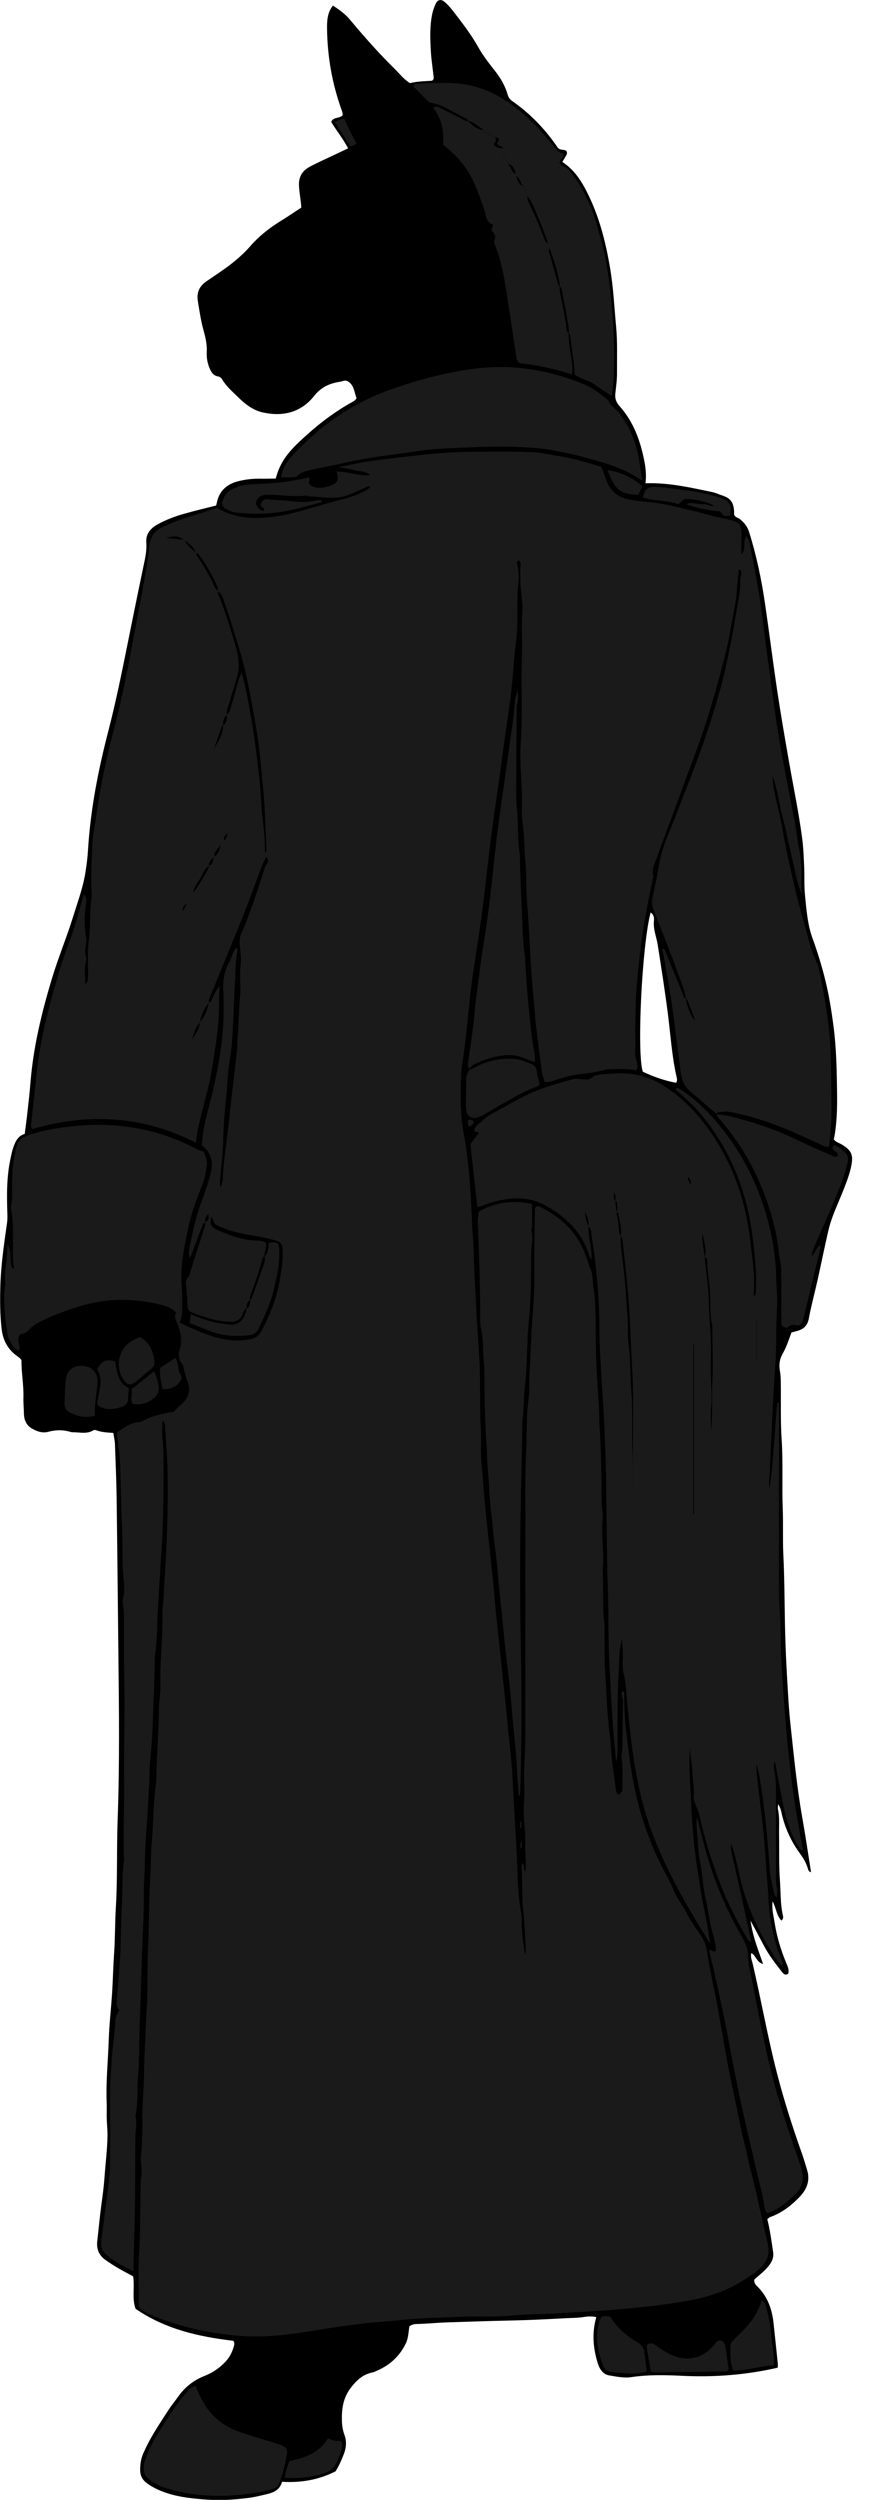 <?xml version="1.0" encoding="utf-8"?>
<!-- Generator: Adobe Illustrator 24.1.1, SVG Export Plug-In . SVG Version: 6.00 Build 0)  -->
<svg version="1.1" id="Layer_1" xmlns="http://www.w3.org/2000/svg" xmlns:xlink="http://www.w3.org/1999/xlink" x="0px" y="0px"
	 width="236.6" height="666.8" viewBox="0 0 236.6 666.8" style="enable-background:new 0 0 236.6 666.8;" xml:space="preserve">
<style type="text/css">
	.st0{fill:#1A1A1A;}
</style>
<g>
	<path d="M57.64,134.84c0.07-0.25,0.14-0.47,0.19-0.7c0.63-3.32,2.79-5.08,5.93-5.84c1.95-0.47,3.93-0.66,5.94-0.62
		c1.26,0.03,2.53-0.02,3.86-0.04c0.38-1.47,0.86-2.72,1.5-3.91c1.69-3.16,4.32-5.52,6.91-7.85c3.69-3.31,7.67-6.27,12.03-8.67
		c0.42-0.23,0.85-0.45,1.1-1.06c-0.64-1.55-0.6-3.55-2.5-4.54c-0.65-0.26-1.26,0.12-1.87,0.21c-2.74,0.41-5.06,1.42-6.91,3.76
		c-3.52,4.46-8.35,5.63-13.77,4.42c-2.65-0.59-4.73-2.28-6.62-4.14c-1.48-1.45-3.08-2.81-4.15-4.63c-0.26-0.44-0.6-0.74-1.11-0.82
		c-1.28-0.2-1.83-1.15-2.28-2.22c-0.56-1.35-0.81-2.75-0.74-4.21c0.1-1.93-0.27-3.76-0.8-5.64c-0.74-2.6-1.13-5.3-1.57-7.98
		c-0.37-2.23,0.31-3.97,2.31-5.34c2.63-1.81,5.33-3.52,7.78-5.59c1.35-1.14,2.64-2.34,3.79-3.66c2.39-2.74,5.17-4.96,8.26-6.85
		c1.83-1.13,3.61-2.35,5.45-3.55c-0.11-2.07-0.56-4-0.62-5.99c-0.08-2.44,1.06-3.97,3.03-4.99c2.33-1.22,4.75-2.29,7.13-3.42
		c0.93-0.44,1.86-0.89,2.95-1.41c-1.36-2.58-3.13-4.72-4.51-7.04c0.57-1.45,2.25-0.81,3.03-1.79c0.08-0.66-0.21-1.23-0.41-1.82
		c-2.41-6.83-3.63-13.88-3.73-21.11c-0.03-2.12,0.02-4.32,1.55-6.31c1.69,1.07,3.28,2.23,4.54,3.74c3.84,4.6,7.81,9.08,12.09,13.29
		c1.25,1.23,2.29,2.65,3.95,3.65c1.9-0.47,3.97-0.52,5.84-0.63c0.59-0.39,0.48-0.81,0.44-1.19c-0.24-2.22-0.6-4.42-0.72-6.65
		c-0.19-3.34-0.33-6.7,0.37-10.01c0.2-0.93,0.53-1.85,0.93-2.71c0.5-1.07,1.41-1.28,2.33-0.5c0.79,0.67,1.5,1.44,2.13,2.26
		c2.44,3.16,4.9,6.3,6.86,9.81c1.29,2.31,2.92,4.38,4.55,6.45c1.5,1.9,2.67,3.99,3.34,6.31c0.22,0.77,0.63,1.25,1.23,1.67
		c4.76,3.34,8.75,7.46,12,12.26c0.72,1.06,1.8,0.44,2.44,1.08c0.34,0.66-0.1,1.11-0.35,1.58c-0.22,0.42-0.49,0.82-0.77,1.29
		c3.68,2.39,5.7,6.07,7.45,9.86c2.72,5.9,4.24,12.2,5.32,18.59c0.86,5.12,1.1,10.3,1.58,15.45c0.39,4.16,0.21,8.3,0.24,12.45
		c0.02,1.82-0.26,3.65-0.45,5.48c-0.13,1.28,0.25,2.32,1.1,3.27c3.81,4.25,5.63,9.4,6.68,14.89c0.36,1.89,0.51,3.78,0.27,5.73
		c6.11-0.23,11.98,1.13,17.87,2.36c0.85,0.18,1.66,0.58,2.49,0.85c2.29,0.75,3.06,1.7,3.27,4.13c0.03,0.39,0,0.79,0,1
		c0.31,0.81,0.98,0.8,1.41,1.12c1.24,0.93,2.13,2.03,2.62,3.58c1.93,6.19,3.26,12.5,4.2,18.9c1.16,7.88,2.14,15.79,3.32,23.67
		c0.95,6.31,2.04,12.59,3.14,18.87c1.18,6.75,2.59,13.47,3.48,20.27c0.33,2.52,0.42,5.08,0.53,7.63c0.11,2.47-0.04,4.97,0.21,7.43
		c0.4,3.87,0.65,7.79,2,11.51c1.36,3.75,2.54,7.57,3.48,11.45c0.96,3.95,1.6,7.97,2.13,12.01c0.77,5.87,0.87,11.77,0.95,17.67
		c0.06,4.22-0.03,8.45-0.86,12.57c0.63,0.79,1.54,0.97,2.28,1.44c2.37,1.49,2.92,2.64,2.42,5.36c-0.36,1.97-1.05,3.84-1.76,5.71
		c-1.49,3.95-3.47,7.74-4.42,11.88c-0.99,4.27-1.85,8.58-2.8,12.86c-0.78,3.5-1.73,6.98-2.39,10.5c-0.35,1.85-1.32,2.82-2.99,3.3
		c-0.53,0.15-1.07,0.28-1.64,0.43c-0.72,1.95-1.34,3.92-2.38,5.73c-0.83,1.45-1,3.06-0.69,4.65c0.21,1.12,0.22,2.22,0.23,3.33
		c0.06,4.96-0.11,9.93,0.22,14.87c0.41,6.15,0.05,12.3,0.29,18.45c0.16,4.08-0.04,8.16,0.16,12.23c0.36,7.34,0.3,14.69,0.52,22.04
		c0.1,3.34,0.25,6.69,0.44,10.04c0.26,4.53,0.49,9.08,0.98,13.59c0.89,8.16,1.67,16.33,3.1,24.42c0.86,4.85,1.57,9.72,2.35,14.61
		c-0.69-0.12-0.75-0.63-0.88-1.06c-0.42-1.39-1.13-2.62-1.99-3.79c-2.5-3.39-4.2-7.14-5.07-11.27c-0.15-0.69-0.4-1.36-0.83-2.04
		c-0.02,0.48-0.15,0.99-0.05,1.44c0.48,2.22,0.25,4.46,0.29,6.69c0.07,4.08-0.07,8.17,0.23,12.23c0.22,3.01,0.1,6.06,0.72,9.05
		c0.1,0.48,0.39,1.08-0.34,1.66c-1.32-1.34-1.34-3.29-2.33-5.12c-0.26,2.12,0.26,3.86,0.52,5.6c0.57,3.72,1.66,7.31,3.09,10.79
		c0.38,0.94,0.89,1.89,0.52,2.94c-0.82,0.48-1.26-0.03-1.65-0.53c-1.68-2.14-3.35-4.28-4.64-6.68c-1.17-2.17-2.32-4.35-3.73-6.99
		c0.59,4.25,2.02,7.75,3.35,11.58c-1.81-0.48-1.84-2.25-3.14-2.92c-0.29,1.07,0.18,2.03,0.39,2.95c2.26,9.71,3.99,19.54,6.48,29.2
		c1.86,7.2,4.12,14.26,6.61,21.26c0.51,1.43,0.91,2.89,1.37,4.34c0.89,2.82,0.05,5.15-1.92,7.23c-2.06,2.18-4.36,3.98-7.14,5.15
		c-0.5,0.21-1.09,0.29-1.52,0.91c0.71,2.76,1.09,5.68,1.53,8.59c0.22,1.41-0.15,2.44-0.95,3.53c-1.16,1.56-2.7,2.7-4.04,3.91
		c-0.15,0.85,0.31,1.38,0.74,1.8c2.78,2.71,3.98,6.09,4.38,9.85c0.38,3.65,0.78,7.29,1.15,10.94c0.03,0.3-0.04,0.62-0.07,0.94
		c-8.42,1.93-16.87,2.58-25.43,2.16c-4.52-0.22-9.06-0.33-13.57,0.35c-1.99,0.3-3.99-0.15-5.94-0.46c-1.59-0.26-2.52-1.63-3-3.15
		c-1.27-4.03-1.65-8.12-0.42-12.4c-1.09-0.24-2.21-0.21-3.24-0.04c-1.75,0.29-3.5,0.25-5.25,0.35c-4.78,0.27-9.56,0.5-14.35,0.6
		c-5.67,0.12-11.33,0.31-17,0.5c-2.7,0.09-5.41,0.38-8.12,0.43c-0.66,0.01-1.25,0.19-1.89,0.6c-0.26,1.49-0.25,3.09-0.96,4.57
		c-1.79,3.74-4.72,6.16-8.52,7.64c-0.15,0.06-0.31,0.1-0.46,0.13c-2.49,0.51-4.15,2.07-5.68,4.05c-2.06,2.66-2.47,5.64-2.39,8.8
		c0.03,1.28,0.23,2.55,0.67,3.76c0.64,1.74,0.5,3.42-0.15,5.14c-0.66,1.73-1.42,3.38-2.22,4.61c-4.65,2.35-9.31,3.07-14.27,2.79
		c-0.57,2.15-2.22,2.87-4.07,3.3c-1.55,0.36-3.11,0.76-4.68,0.97c-3.65,0.47-7.32,0.75-10.99,0.5c-3.73-0.26-7.47-0.59-11.07-1.79
		c-1.83-0.61-3.57-1.4-5.14-2.53c-1.24-0.89-1.92-2.06-1.9-3.66c0.02-1.46,0.19-2.84,0.77-4.2c1.78-4.22,4.36-7.99,6.83-11.81
		c0.78-1.21,1.71-2.31,2.54-3.49c1.8-2.55,4.12-4.39,7.05-5.54c2.17-0.85,4.08-2.17,5.68-3.9c1.11-1.21,1.77-2.64,2.19-4.21
		c0.1-0.39,0.1-0.79-0.2-1.25c-9.16-1.07-18.12-3.07-26.07-8.53c-1.01-2.65-0.21-5.66-0.65-8.66c-1.33-0.72-2.67-1.41-3.97-2.17
		c-1.17-0.69-2.32-1.42-3.42-2.2c-1.71-1.21-2.43-2.89-2.19-5c0.38-3.33,0.68-6.66,1.13-9.98c0.33-2.37,0.64-4.73,0.81-7.12
		c0.25-3.65,0.73-7.3,0.79-10.96c0.03-1.73-0.2-3.49-0.21-5.24c-0.01-1.28,0.04-2.56-0.01-3.84c-0.21-5.52,0.37-11.01,0.55-16.51
		c0.15-4.45,0.69-8.89,0.95-13.35c0.18-3.19,0.25-6.38,0.47-9.56c0.3-4.15,0.23-8.3,0.48-12.44c0.47-7.83,0.19-15.66,0.48-23.48
		c0.55-14.95,0.36-29.9,0.19-44.85c-0.15-13.83-0.28-27.65-0.47-41.48c-0.06-4.54-0.29-9.09-0.43-13.64
		c-0.03-1.01-0.28-2.02-0.44-3.15c-1.57-0.11-3.09-0.16-4.51-0.69c-0.32-0.12-0.57-0.16-0.88,0.03c-1.71,1.02-3.58,0.47-5.39,0.48
		c-0.39,0-0.78-0.13-1.17-0.23c-1.81-0.46-3.63-0.37-5.4,0.11c-1.62,0.44-3.02-0.12-4.33-0.85c-1.51-0.84-2.14-2.29-2.17-4.01
		c-0.03-1.44-0.17-2.88-0.13-4.31c0.09-3.36-0.57-6.68-0.52-9.9c-0.36-0.64-0.87-0.9-1.32-1.24c-2.37-1.77-3.63-4.14-3.97-7.09
		c-0.43-3.74-0.45-7.47-0.35-11.23c0.14-5.76,0.98-11.43,1.79-17.11c0.1-0.71,0.11-1.42,0.09-2.15c-0.17-5.11-0.24-10.22,0.89-15.26
		c0.19-0.86,0.36-1.72,0.64-2.55c0.55-1.61,1.2-3.18,3.1-3.77c0.2-1.57,0.41-3.06,0.58-4.55c0.33-3.01,0.7-6.02,0.94-9.03
		c0.75-9.52,2.98-18.72,5.73-27.84c1.68-5.59,3.94-10.97,5.66-16.54c1.2-3.88,2.63-7.71,3.27-11.75c0.31-1.96,0.57-3.94,0.69-5.93
		c0.65-10.79,2.71-21.34,5.42-31.78c2.42-9.35,4.23-18.83,6.15-28.29c1.17-5.78,2.35-11.57,3.57-17.34c0.33-1.56,0.53-3.1,0.41-4.72
		c-0.17-2.25,1.12-3.75,2.98-4.78c2.32-1.28,4.78-2.22,7.33-2.91C52.05,136.21,54.84,135.54,57.64,134.84z M171.46,285.86
		c2.97,1.4,5.85,2.4,8.88,2.96c0.43-0.6,0.2-1.25,0.07-1.85c-1.18-5.3-1.53-10.71-2.2-16.07c-0.79-6.32-1.79-12.6-2.77-18.89
		c-0.34-2.17-1.28-4.23-1-6.52c0.08-0.66-0.07-1.61-0.9-2.09C171.22,252.35,169.84,280.84,171.46,285.86z"/>
	<path class="st0" d="M54.8,326.07c-0.72,0.21-0.83,0.88-1.05,1.44c-0.83,2.15-1.64,4.32-2.44,6.48c-0.19,0.51-0.31,1.06-0.78,1.51
		c-0.35-1.64,0.11-3.18,0.42-4.68c0.73-3.51,1.56-7,2.83-10.37c0.95-2.54,1.82-5.11,2.47-7.74c0.72-2.89,0.02-5.34-2.39-7.18
		c0.17-5.07,1.83-9.82,2.95-14.69c1.3-5.68,2.36-11.39,2.71-17.21c0.19-3.19,0.19-6.4,0.04-9.59c-0.12-2.63,0.27-5.09,1.57-7.37
		c0.7-1.23,0.85-2.75,1.9-3.83c0.42,0.32,0.3,0.75,0.24,1.07c-0.49,2.67-0.42,5.4-0.6,8.09c-0.19,2.75-0.22,5.53-0.36,8.29
		c-0.23,4.29-0.32,8.58-1.08,12.83c-0.52,2.89-0.5,5.86-0.82,8.79c-0.45,4.2-0.81,8.4-0.88,12.62c-0.06,3.65-0.64,7.24-0.86,10.87
		c-0.02,0.39,0,0.79,0.22,1.23c0.19-0.73,0.52-1.46,0.54-2.19c0.15-4.78,1.02-9.47,1.51-14.21c0.71-6.8,1.55-13.59,2.31-20.38
		c0.11-1.03,0.04-2.08,0.13-3.11c0.33-3.73,0.3-7.49,0.67-11.2c0.27-2.71-0.23-5.37,0.13-8.06c0.24-1.84-0.09-3.76-0.24-5.64
		c-0.09-1.07,0.09-2.07,0.51-3.02c2.37-5.41,4.11-11.05,5.97-16.64c0.2-0.59,0.25-1.22,0.76-1.72c0.48-0.47,0.41-1.12-0.12-1.95
		c-0.51,1.06-1.01,1.93-1.36,2.87c-2.04,5.54-4.06,11.08-6.31,16.53c-2.37,5.74-4.73,11.49-7.06,17.24
		c-0.29,0.73-0.7,1.45-0.61,2.29c-1.3,1.53-2.05,3.31-2.41,5.27c-1.23,1.37-1.63,3.11-2.17,4.79c0.74-1.6,2.19-2.89,2.12-4.84
		c1.12-1.08,2.2-3.45,2.41-5.27c0.71-0.08,0.78-0.7,1.01-1.18c0.47-0.98,0.86-2,1.87-3.21c-0.16,3.4-0.04,6.32-0.27,9.26
		c-0.33,4.23-1.05,8.38-1.69,12.55c-0.67,4.34-1.93,8.55-2.97,12.81c-0.57,2.31-1.16,4.62-1.36,7.19
		c-14.16-7.24-28.74-7.98-43.65-3.66c-0.49-0.46-0.35-0.97-0.3-1.42c0.45-4.2,0.97-8.38,1.37-12.58c0.38-3.97,1.03-7.9,1.84-11.81
		c1.19-5.71,2.82-11.3,4.48-16.89c0.8-2.67,1.77-5.29,2.73-7.91c1.42-3.9,2.45-7.91,3.59-11.93c0.81,0.63,0.75,1.5,0.64,2.32
		c-0.44,3.02-0.54,6.02,0,9.04c0.14,0.76,0.05,1.6-0.1,2.38c-0.17,0.88-0.27,1.73,0.04,2.59c0.17,0.47,0.17,0.91,0.04,1.4
		c-0.52,2.02-0.18,4.07-0.21,6.2c0.88-0.75,0.75-1.65,0.76-2.51c0.04-3.04-0.22-6.09,0.19-9.11c0.51-3.72,0.18-7.49,0.72-11.2
		c0.06-0.39,0.07-0.8,0.05-1.2c-0.26-4.54,0.01-9.07,0.21-13.6c0.11-2.45,0.7-4.88,1.01-7.32c0.67-5.15,1.7-10.23,2.81-15.29
		c0.82-3.74,1.83-7.44,2.75-11.15c1.34-5.41,2.45-10.87,3.5-16.35c0.51-2.66,0.99-5.32,1.49-7.99c1.34-7.13,2.85-14.22,3.65-21.44
		c0.22-1.99,1.1-3.54,3.04-4.54c2.36-1.22,4.81-2.15,7.32-2.94c2.51-0.78,5.04-1.49,7.53-2.44c0.9,0.43,1.8,0.91,2.73,1.29
		c3.39,1.38,6.89,1.58,10.54,1.29c5.55-0.44,10.76-2.2,16.03-3.72c2.68-0.77,5.43-1.29,8.04-2.33c1.33-0.53,2.61-1.12,3.74-2.08
		c-0.58-0.35-0.97-0.04-1.4,0.16c-1.45,0.66-2.91,1.31-4.38,1.91c-3.4,1.38-6.9,0.54-10.36,0.44c-0.39-0.01-0.79-0.28-1.16-0.23
		c-3.43,0.48-6.82-0.33-10.24-0.2c-0.82,0.03-1.61,0.1-2.23,0.69c-0.55,0.52-0.95,1.18-0.69,1.92c0.31,0.88,0.89,1.6,1.99,1.66
		c0.04-0.32,0.11-0.56,0.06-0.6c-0.58-0.38-1.02-0.86-0.72-1.58c0.32-0.76,1.12-1.03,1.8-0.91c1.98,0.34,3.99,0.18,5.95,0.49
		c2.08,0.33,4.11,0.34,6.18-0.02c0.74-0.13,1.55-0.42,2.31,0.01c-0.14,0.37-0.5,0.39-0.79,0.47c-3.53,0.94-7.05,1.99-10.67,2.5
		c-3.8,0.54-7.65,0.49-11.48,0.12c-0.92-0.09-1.84-0.53-2.7-0.94c-1.01-0.49-1.25-1.3-0.87-2.4c0.47-1.34,1.27-2.37,2.6-2.98
		c1.39-0.64,2.8-1.13,4.35-1.2c2.21-0.1,4.42-0.22,6.62-0.38c3.17-0.23,6.3-0.82,9.45-1.5c0.37,0.64-0.43,1.42,0.28,1.98
		c0.64,0.5,1.3,0.8,2.17,0.8c1.06,0,2.07-0.18,3.05-0.51c2.12-0.7,2.5-1.5,1.85-3.8c2.97-0.12,5.78,1.26,8.93,0.93
		c-1.18-1.15-2.64-0.91-3.89-1.27c-1.29-0.38-2.65-0.52-4.53-0.87c3.01-0.59,5.49-1.18,8.01-1.54c4.88-0.7,9.78-1.25,14.68-1.78
		c4.77-0.52,9.53-0.77,14.31-0.79c4.96-0.02,9.91-0.1,14.87,0.13c2.16,0.1,4.25,0.64,6.37,0.95c4.04,0.57,7.91,1.8,11.82,2.94
		c0.5,1.32,0.98,2.59,1.47,3.85c1.03,2.67,2.89,4.22,5.76,4.82c1.87,0.39,3.74,0.6,5.61,0.76c3.76,0.32,7.36,1.34,11.01,2.16
		c3.18,0.72,6.27,1.8,9.51,2.3c0.08,0.01,0.15,0.04,0.23,0.06c3.64,0.86,3.84,1.71,3.78,4.7c-0.03,1.5-0.01,3-0.01,4.75
		c1.47-1.57,0.26-3.47,1.31-4.86c0.56,0.64,0.86,1.41,1,2.18c0.89,5.02,1.99,10,2.71,15.06c0.75,5.27,1.33,10.56,2.08,15.84
		c0.71,5.05,1.33,10.11,2.07,15.16c1.11,7.57,2.59,15.07,4.05,22.57c0.68,3.52,1.44,7.02,1.82,10.59c0.03,0.32,0.07,0.64,0.15,0.94
		c0.94,3.6,0.85,7.27,0.82,10.94c-0.01,0.77,0.15,1.55,0.12,2.34c-1.33-3.33-1.88-6.86-2.71-10.31c-0.84-3.49-1.52-7.02-2.42-10.49
		c-0.9-3.46-1.3-7.04-2.67-10.94c0.04,2.23,0.41,3.89,0.76,5.55c0.61,2.88,1.38,5.73,1.88,8.63c0.99,5.82,2.33,11.56,3.69,17.29
		c0.99,4.18,2.28,8.3,3.34,12.46c0.51,2.02,1.2,3.95,2.1,5.82c0.38,0.79,0.6,1.64,0.77,2.51c1.35,6.72,2.57,13.45,2.88,20.33
		c0.24,5.4,0.24,10.79,0.31,16.19c0.05,3.36-0.32,6.67-0.63,10.06c-0.64,0.31-1.18,0-1.75-0.26c-3.78-1.72-7.53-3.49-11.4-5.01
		c-4.39-1.73-8.88-3.09-13.52-3.94c-1.09-0.2-2.18,0.03-3.26,0.24c-0.09,0.02-0.14,0.26-0.2,0.4l0.07-0.08
		c-2.26-1.89-4.4-3.91-6.71-5.73c-1.58-1.25-2.51-3.02-2.78-5.07c-0.5-3.86-1.01-7.73-1.5-11.59c-0.61-4.82-1.25-9.63-2.13-14.4
		c-0.45-2.4-0.87-4.81-1.31-7.25c0.79,0.02,0.76,0.6,0.92,0.99c1.51,3.69,2.99,7.39,4.53,11.06c0.19,0.46,0.19,1.14,0.87,1.31
		c0.07,1.6,1.06,4.16,2.34,5.88c-0.43-2.09-1.41-3.81-1.99-5.66c-0.03-0.09-0.26-0.12-0.4-0.18c-0.3-2.48-1.35-4.75-2.18-7.06
		c-2.01-5.55-4.2-11.03-6.36-16.52c-0.46-1.16-0.65-2.32-0.37-3.51c0.74-3.09,1.33-6.23,1.89-9.34c0.87-4.88,3.12-9.19,4.82-13.72
		c2.18-5.82,4.57-11.56,6.63-17.43c1.77-5.04,3.34-10.14,4.8-15.27c0.63-2.23,1.16-4.48,1.63-6.75c0.78-3.74,1.6-7.48,2.17-11.25
		c0.55-3.61,1.57-7.16,1.46-10.86c-0.02-0.54,0.23-1.09,0.3-1.64c0.05-0.47,0.05-0.97-0.66-1.28c-0.2,2.12-0.43,4.2-0.59,6.27
		c-0.26,3.42-1.16,6.73-1.69,10.11c-0.44,2.83-1.17,5.62-1.88,8.4c-1.08,4.25-2.29,8.46-3.53,12.67
		c-2.27,7.75-5.31,15.21-8.04,22.79c-2.02,5.62-4.17,11.19-6.2,16.81c-0.55,1.53-1.39,3.05-0.87,4.81c0.08,0.27-0.12,0.62-0.19,0.93
		c-0.86,4.06-1.68,8.12-2.34,12.21c-0.86,5.35-1.45,10.73-1.92,16.13c-0.33,3.83-0.27,7.65-0.39,11.47c-0.07,1.99,0.19,3.98,0,5.98
		c-0.08,0.88,0.11,1.74,0.33,2.6c0.19,0.74,0.49,1.53-0.02,2.43c-1.96-0.32-3.92-0.34-5.89-0.31c-0.97,0.02-1.93,0.04-2.84,0.3
		c-3.6,1-7.41,0.87-10.98,2.06c-0.68,0.23-1.37,0.41-2.05,0.63c-0.83,0.27-1.63,0.64-2.67,0.43c-0.8-1.72-0.87-3.64-1.14-5.5
		c-0.53-3.54-0.92-7.11-1.35-10.67c-0.09-0.71-0.09-1.43-0.15-2.15c-0.32-3.72-0.71-7.44-0.96-11.17
		c-0.41-6.11-0.62-12.23-1.13-18.33c-0.31-3.67-0.12-7.35-0.47-11c-0.32-3.39-0.21-6.81-0.72-10.19c-0.24-1.57-0.23-3.19-0.19-4.78
		c0.13-5.51-0.68-11.02-0.31-16.52c0.53-7.99,0.06-15.98,0.33-23.97c0.13-3.67-0.19-7.34,0.08-11.01c0.23-3.17-0.67-6.32-0.52-9.52
		c0.04-0.87-0.09-1.75,0.02-2.63c0.07-0.54,0.17-1.11-0.26-1.58c-0.81-0.05-0.71,0.61-0.61,0.97c0.59,2.05,0.42,4.15,0.23,6.19
		c-0.43,4.71,0.11,9.45-0.49,14.11c-0.69,5.44-0.89,10.92-1.65,16.36c-0.69,4.96-1.43,9.93-2.09,14.89
		c-0.52,3.86-1.03,7.73-1.62,11.58c-0.66,4.4-1.23,8.81-1.77,13.22c-0.72,5.85-1.32,11.71-2.1,17.55
		c-0.77,5.76-1.8,11.49-2.56,17.25c-0.65,4.89-1.05,9.81-1.61,14.71c-0.31,2.69-0.64,5.38-1.09,8.04c-0.18,1.04-0.17,2.07-0.21,3.1
		c-0.22,5.01-0.2,9.96,0.73,14.96c0.93,4.99,1.43,10.07,1.77,15.17c0.2,3.02,0.32,6.05,0.46,9.07c0.14,2.93,0.46,5.85,0.48,8.79
		c0.03,4.14,0.41,8.28,0.56,12.42c0.19,5.23,0.7,10.44,0.94,15.68c0.26,5.91-0.03,11.82,0.34,17.72c0.17,2.69-0.08,5.41,0.09,8.1
		c0.11,1.74,0.36,3.48,0.47,5.23c0.21,3.42,0.55,6.83,0.9,10.23c0.54,5.31,1.15,10.61,1.7,15.91c0.33,3.25,0.57,6.5,0.91,9.75
		c0.88,8.47,1.8,16.93,2.69,25.4c0.33,3.17,0.55,6.35,0.94,9.51c0.67,5.38,0.85,10.8,1.15,16.2c0.29,5.23,0.66,10.47,0.84,15.72
		c0.15,4.43,0.3,8.89,1.12,13.28c0.2,1.08,0.02,2.23,0.1,3.34c0.2,2.53,0.45,5.06,0.9,7.61c0.06-0.55,0.2-1.11,0.17-1.66
		c-0.18-3.32-0.27-6.66-0.64-9.96c-0.43-3.82-0.24-7.65-0.43-11.47c-0.03-0.52-0.07-1.07,0.23-1.57c0.61,0.63,0.15,1.55,0.7,2.38
		c0.36-2.7-0.07-5.23,0-7.75c0.09-3.49-0.62-6.94-0.34-10.45c0.22-2.78,0-5.58,0.05-8.38c0.06-2.93,0.29-5.85,0.3-8.77
		c0.03-18.56,0-37.12,0.02-55.68c0.01-7.36-0.12-14.72,0.24-22.07c0.21-4.29-0.02-8.61,0.59-12.89c0.36-2.49,0.12-5.06,0.3-7.58
		c0.31-4.53,0.36-9.07,0.73-13.61c0.39-4.74,0.62-9.5,0.56-14.27c-0.07-5.11,0.06-10.23,0.12-15.35c0-0.22,0.13-0.45,0.19-0.64
		c0.52-0.27,0.97-0.13,1.41,0.1c5.05,2.58,9.1,6.13,11.4,11.47c0.73,1.69,1.18,3.47,1.89,5.15c0.64,1.51,0.51,3.12,0.73,4.68
		c0.28,1.97,0.47,3.96,0.53,5.95c0.1,3.76,0.05,7.51,0.15,11.27c0.12,4.54,0.39,9.07,0.72,13.6c0.17,2.37,0.12,4.76,0.28,7.13
		c0.45,6.46,0.42,12.93,0.5,19.4c0.02,1.5,0.44,3.01,0.28,4.52c-0.36,3.42,0.11,6.83,0.15,10.24c0.02,1.36-0.18,2.72-0.11,4.07
		c0.22,4.54-0.15,9.11,0.42,13.64c0.08,0.63,0.02,1.28,0.03,1.92c0.05,3.84-0.08,7.69,0.21,11.51c0.39,5.23,0.43,10.48,1.17,15.68
		c0.31,2.2,0.32,4.45,0.56,6.67c0.31,2.85,0.73,5.69,1.1,8.53c0.07,0.56,0.13,1.13,0.98,1.21c0.72-0.46,0.82-1.24,0.78-2.04
		c-0.1-2.47,0.22-4.94-0.24-7.41c-0.16-0.9,0.22-1.89,0.23-2.84c0.06-4.16,0.01-8.32,0.14-12.48c0.03-0.93-0.67-1.81-0.22-2.76
		c0.84,0.13,0.56,0.74,0.55,1.13c-0.02,3.26,0.17,6.51,0.54,9.75c0.91,7.91,1.98,15.8,4.43,23.43c1.25,3.88,2.72,7.67,4.5,11.34
		c1.22,2.51,2.74,4.9,3.75,7.49c0.85,2.16,2.34,3.88,3.37,5.91c1.04,2.05,2.35,3.99,3.69,5.86c1.01,1.41,1.59,2.95,1.83,4.6
		c0.69,4.74,1.83,9.39,2.7,14.09c0.93,5.02,1.73,10.06,2.66,15.08c0.62,3.37,1.36,6.73,2.05,10.09c0.6,2.89,1.26,5.76,1.8,8.65
		c0.4,2.12,1.05,4.17,1.48,6.28c0.78,3.83,1.92,7.58,2.72,11.4c0.86,4.06,1.8,8.1,2.75,12.13c0.85,3.62-0.71,5.9-3.29,7.75
		c-1.86,1.33-3.8,2.59-5.85,3.68c-3.35,1.77-6.94,2.87-10.61,3.62c-3.73,0.76-7.51,1.27-11.31,1.72c-3.07,0.36-6.14,0.68-9.22,0.93
		c-5.31,0.44-10.62,0.71-15.94,1.02c-4.21,0.25-8.43,0.2-12.64,0.63c-4.28,0.43-8.63,0.09-12.94,0.28
		c-5.16,0.24-10.33,0.28-15.48,0.83c-3.56,0.38-7.15,0.54-10.71,0.98c-3.95,0.48-7.89,1.04-11.82,1.68
		c-6.77,1.11-13.54,2.15-20.46,1.65c-7.85-0.58-15.46-2.15-22.78-5.03c-1.68-0.66-3.43-1.36-4.66-2.73c0-4.78-0.21-9.51,0.05-14.21
		c0.36-6.31,0.26-12.61,0.43-18.92c0.01-0.32-0.05-0.65,0.02-0.96c0.36-1.5,0.22-2.97,0.05-4.5c-0.16-1.48,0.19-3.01,0.24-4.52
		c0.08-2.31,0.19-4.62,0.13-6.93c-0.1-3.52,0.33-7.01,0.39-10.53c0.08-4.63,0.29-9.25,0.49-13.88c0.08-1.9,0.19-3.81,0.31-5.71
		c0.09-1.39,0.12-2.82,0.14-4.24c0.05-3.76,0-7.52,0.18-11.27c0.3-6.14,0.22-12.28,0.56-18.41c0.18-3.25,0.14-6.52,0.43-9.75
		c0.45-5.08,0.37-10.19,1.06-15.25c0.25-1.87,0.17-3.78,0.25-5.67c0.2-4.94,0.57-9.88,0.58-14.83c0-1.19,0.18-2.38,0.31-3.57
		c0.21-2.07,0.05-4.14,0.1-6.22c0.14-5.19,0.64-10.36,0.55-15.55c-0.03-1.59,0.29-3.16,0.34-4.76c0.1-3.32,0.4-6.64,0.57-9.96
		c0.31-5.9,0.53-11.81,0.5-17.71c-0.01-3.12,0.03-6.24-0.19-9.35c-0.2-2.77-0.34-5.54-0.51-8.31c-0.03-0.51-0.28-1.01-0.72-1.44
		c0,1.78-0.18,3.59,0.05,5.35c0.22,1.68,0.23,3.34,0.24,5.01c0.02,3.2,0.06,6.4-0.01,9.6c-0.11,4.95-0.15,9.9-0.52,14.83
		c-0.41,5.39-0.67,10.78-0.99,16.18c-0.23,3.81-0.15,7.65-0.71,11.45c-0.19,1.33-0.08,2.7-0.12,4.06
		c-0.12,3.43-0.25,6.86-0.36,10.28c-0.15,4.54-0.34,9.08-0.81,13.6c-0.25,2.36-0.18,4.75-0.32,7.12c-0.23,3.98-0.43,7.95-0.74,11.93
		c-0.17,2.19-0.25,4.42-0.34,6.62c-0.09,2.3-0.09,4.62-0.24,6.92c-0.06,0.88-0.12,1.76-0.11,2.63c0.1,6.15-0.31,12.29-0.52,18.43
		c-0.18,5.08-0.26,10.16-0.49,15.23c-0.24,5.27-0.09,10.55-0.52,15.79c-0.29,3.49,0.07,7.02-0.68,10.47
		c0.5,1.82-0.01,3.63-0.02,5.45c-0.09,8.08,0,16.16-0.23,24.23c-0.11,3.82-0.24,7.64-0.29,11.7c-2.78-1.2-5.14-2.61-7.28-4.4
		c-1.14-0.96-1.5-2.23-1.31-3.67c0.71-5.52,1.49-11.03,2.12-16.56c0.26-2.28,0.23-4.61,0.25-6.91c0.04-3.68,0.07-7.36,0-11.04
		c-0.1-5.04,0.12-10.06,0.54-15.07c0.26-3.08,0.76-6.15,0.87-9.24c0.03-1.02,0.55-1.8,1.04-2.68c-0.81-0.79-0.72-1.77-0.65-2.71
		c0.28-3.97,0.66-7.93,0.9-11.91c0.16-2.63,0.12-5.27,0.21-7.91c0.1-3.11,0.28-6.21,0.36-9.32c0.07-2.71,0.04-5.41,0.43-8.1
		c0.02-0.16,0.01-0.32,0-0.48c-0.25-6.77,0.12-13.54,0.03-20.32c-0.09-6.8,0.1-13.59,0.12-20.39c0.01-3.92-0.12-7.84-0.14-11.75
		c-0.03-3.83,0-7.67-0.01-11.5c0-1.12,0.01-2.23-0.22-3.34c-0.14-0.69-0.18-1.47-0.01-2.14c0.36-1.43,0.34-2.89,0.19-4.29
		c-0.51-4.7-0.25-9.41-0.46-14.1c-0.25-5.58-0.33-11.17-0.49-16.76c-0.07-2.38-0.46-4.75-0.72-7.12c-0.07-0.63-0.29-1.25-0.06-2.07
		c1.77-1.04,3.43-2.58,5.82-2.66c0.38-0.01,0.79-0.19,1.12-0.38c2.32-1.36,4.94-1.74,7.49-2.34c0.22-0.05,0.56,0.03,0.66-0.09
		c1.12-1.44,2.9-2.27,3.65-4.05c0.43-1.01,0.52-2.04,0.26-3.04c-0.44-1.69-1.16-3.3-1.42-5.06c-0.1-0.65-0.85-1.06-1-1.83
		c-0.15-0.79-0.32-1.45-0.02-2.3c0.84-2.44,0.4-4.85-0.54-7.19c-0.38-0.95-0.98-1.84-0.3-2.91c-1.65-1.69-3.83-2.1-5.9-2.52
		c-6.01-1.22-12.01-1.27-18.01,0.31c-3.87,1.02-7.61,2.35-11.23,4.04c-1.52,0.71-3.04,1.48-4.18,2.75
		c-0.68,0.75-1.48,1.13-2.35,1.18c-1.11,1.48,0.19,2.91-0.26,4.41c-1.48-0.56-2.05-1.87-2.66-3.11c-0.28-0.56-0.41-1.21-0.5-1.84
		c-0.58-4.02-1.1-8.04-0.6-12.12c0.06-0.47,0.08-0.96,0.05-1.44c-0.19-3.19,0.65-6.31,0.55-9.92c1.48,2.25,0.41,4.63,1.38,6.4
		c0.28,0.21,0.47,0.13,0.43-0.06c-0.51-2.69-0.22-5.41-0.26-8.11c-0.04-2.39,0-4.79-0.47-7.15c-0.24-1.21,0.24-2.35,0.23-3.55
		c-0.02-3.56-0.13-7.15,0.56-10.68c0.18-0.94,0.34-1.88,0.59-2.8c0.37-1.39,1.19-2.3,2.6-2.87c3.21-1.29,6.58-1.9,9.97-2.35
		c3.22-0.43,6.47-0.71,9.74-0.68c8.6,0.09,16.76,1.96,24.46,5.81c0.5,0.25,1.03,0.46,1.5,0.75c0.6,0.37,1.51,0.23,1.84,1
		c0.44,1.03,0.85,2.13,0.67,3.25c-0.29,1.8-0.56,3.6-1.26,5.33c-1.4,3.48-2.71,7-3.53,10.67c-0.99,4.43-1.94,8.85-2.01,13.44
		c-0.03,2.06,0.25,4.09,0.23,6.13c-0.02,2.14,0.23,4.31-0.69,6.38c2.61,1.28,5.16,2.41,7.8,3.34c3.59,1.27,7.24,1.81,11.03,1.09
		c1.37-0.26,2.33-0.92,2.97-2.15c2.21-4.18,4-8.5,4.83-13.19c0.4-2.27,0.81-4.53,0.86-6.85c0.02-0.72,0.04-1.44-0.07-2.15
		c-0.22-1.41-0.73-1.69-2.15-2.1c-4.51-1.3-9.3-1.41-13.69-3.25c-2.26-0.95-2.33-0.9-3.07-3.15c-0.52,2.23-0.27,2.88,1.84,3.81
		c3.22,1.42,6.53,2.58,10.1,2.71c0.88,0.03,1.75,0.05,2.62,0.67c0.21,1.2-0.53,2.39-0.44,3.65l0.08-0.12
		c-0.48,0.08-0.57,0.47-0.67,0.85c-0.7,2.74-1.61,5.4-2.61,8.05c-0.32,0.86-0.78,1.74-0.63,2.73l0.07-0.11
		c-0.87,0.62-1.07,1.51-1.03,2.5l0.08-0.09c-0.6,0.19-0.86,0.71-1.02,1.24c-0.57,1.86-1.93,2.4-3.7,2.29c-1.91-0.12-3.8-0.4-5.62-1
		c-1.58-0.52-3.21-0.93-4.97-1.82c-0.84-1.05-0.38-2.65-0.64-4.11c-0.14-0.78-0.03-1.6-0.19-2.37c-0.2-0.99-0.26-1.86,0.53-2.66
		c0.26-0.26,0.34-0.71,0.46-1.09c1.26-3.94,2.51-7.89,3.79-11.83c0.17-0.54,0.38-1.05,0.28-1.63c0.82-0.52,1.14-1.2,0.76-2.22
		C54.89,324.53,54.53,325.21,54.8,326.07z M57.1,228.51c1.28-0.69,1.45-1.98,1.78-3.18c-0.7,1.01-1.75,1.85-1.73,3.23
		c-0.8,0.62-1.5,1.3-1.43,2.43c-1.26,0.82-1.67,2.25-2.38,3.44c-0.68,1.15-1.63,2.22-1.77,3.64c1.58-2.1,2.92-4.33,4.1-6.66
		c0.06-0.13,0.01-0.31,0-0.47C56.88,230.57,56.79,229.42,57.1,228.51z M49.03,144.05c-1.41-1.4-3.09-0.98-4.76-0.58
		c1.6,0.18,3.21,0.35,4.81,0.53c0.87,1.36,1.94,2.53,3.28,3.44c-0.07,0.33,0.03,0.61,0.22,0.88c1.46,2.05,2.67,4.24,3.85,6.46
		c0.5,0.93,0.66,2.12,1.66,2.77c0.07,0.39,0.06,0.81,0.21,1.17c1.84,4.51,3.27,9.15,4.59,13.83c0.8,2.82,1.15,5.59,0.24,8.44
		c-0.63,1.97-1.23,3.95-1.79,5.94c-0.34,1.22-0.95,2.39-0.84,3.71c-0.79,0.83-1.13,1.8-0.91,2.94c-0.14,0.06-0.37,0.08-0.4,0.18
		c-0.72,1.97-1.42,3.94-2.12,5.92c1.23-1.9,2.37-3.83,2.47-6.14c0.92-0.79,1.12-1.8,0.9-2.94c0.9-0.46,0.96-1.43,1.21-2.21
		c0.66-2.05,1.17-4.14,1.76-6.21c0.23-0.82,0.43-1.66,1.07-2.55c1.23,4.11,1.84,8.1,2.53,12.06c1.15,6.67,1.97,13.39,2.55,20.14
		c0.14,1.57,0.1,3.16,0.27,4.72c0.37,3.32,0.88,6.63,0.83,9.98c0,0.31,0.06,0.62,0.1,1.01c0.43-0.5,0.31-0.99,0.29-1.43
		c-0.14-3.5-0.3-7.01-0.46-10.51c-0.17-3.8-0.66-7.58-0.98-11.37c-0.35-4.13-0.93-8.24-1.66-12.31c-1.22-6.8-2.41-13.61-4.54-20.21
		c-1.08-3.34-2.01-6.74-3.23-10.03c-0.52-1.42-0.73-3.1-2.16-4.08c0.14-0.39,0.12-0.78-0.04-1.15c-1.36-3.1-3.06-6-5.08-8.7
		c-0.11-0.15-0.4-0.18-0.6-0.26C51.62,145.96,50.8,145.1,49.03,144.05z M49.9,240.93c-1.19,0.95-1.19,0.95-1.08,2.09
		C49.24,242.21,49.57,241.57,49.9,240.93z M60.66,222.08c-0.2,0.71-1.3,1.07-0.79,2.12C60.35,223.53,60.7,222.88,60.66,222.08z"/>
	<path class="st0" d="M156.93,327.03c0.01,2.4,0.58,4.74,0.82,7.12c0.06,0.63,0.11,1.22-0.02,1.87c-0.21-0.46-0.46-0.87-0.61-1.32
		c-1.97-6.17-6.29-10.24-11.8-13.24c-3.61-1.97-7.46-2.17-11.41-1.39c-1.72,0.34-3.43,0.76-5.05,1.46
		c-0.43,0.18-0.91,0.26-1.53,0.43c-0.62-5.62-1.22-11.13-1.84-16.7c0.67-1.03,1.4-2.07,2.29-2.98c-0.25-0.52-0.93-0.15-1.28-0.7
		c0.02-0.69,0.52-1.21,1.04-1.66c1.22-1.02,2.38-2.22,3.77-2.93c4.18-2.15,8.16-4.73,12.6-6.38c3-1.12,6.08-1.96,9.15-2.83
		c0.08-0.02,0.16-0.03,0.24-0.04c1.71-0.2,3.64,1.03,5.12-0.77c1.77-0.55,3.64-0.48,5.45-0.62c4.81-0.36,9.33,0.76,13.43,3.43
		c4.9,3.19,8.86,7.31,12.17,12.08c5.61,8.08,8.95,17.03,10.35,26.77c0.49,3.39,0.81,6.79,1.21,10.19c0.26,2.2,0.05,4.46,0.05,6.98
		c0.76-0.72,0.49-1.31,0.53-1.83c0.06-0.72,0.06-1.44,0.07-2.16c0.01-0.64,0.03-1.28-0.01-1.92c-0.23-4.46-0.68-8.9-1.43-13.3
		c-1.84-10.85-6.06-20.64-13.1-29.15c-1.78-2.16-3.82-4.08-5.92-5.93c-0.39-0.35-0.88-0.62-1-1.23c0.82-0.24,1.27,0.31,1.77,0.64
		c3.36,2.22,6.25,5,8.87,8.02c5.99,6.92,10.3,14.8,13.05,23.52c1.88,5.96,3,12.05,3.13,18.34c0.06,2.7,0.41,5.43,0.23,8.12
		c-0.35,5.1-0.11,10.22-0.48,15.32c-0.43,5.81-0.65,11.62-0.96,17.43c-0.18,3.43-0.35,6.85-0.46,10.27
		c-0.06,1.9-0.37,3.79-0.16,5.24c1.17-7.31,1.35-15.18,2.09-23c0.17,0.01,0.33,0.03,0.5,0.04c0,0.87,0,1.73,0,2.6
		c-0.01,13.76-0.02,27.52-0.01,41.28c0,3.92-0.07,7.84,0.2,11.75c0.31,4.63,0.2,9.26,0.46,13.88c0.35,6.04,0.8,12.08,1.32,18.11
		c0.88,10.25,2.21,20.44,4.24,30.53c0.08,0.38,0.1,0.77,0.14,1.16c-0.8,0.15-0.82-0.48-1.04-0.82c-2.31-3.54-3.44-7.53-4.26-11.62
		c-0.73-3.64-1.4-7.29-2.16-11.22c-0.43,1.02-0.29,1.78-0.15,2.44c0.49,2.29,0.43,4.6,0.43,6.92c0,6.64-0.01,13.28,0.01,19.92
		c0,1.51-0.1,3.02,0.26,4.53c0.17,0.72,0.03,1.51,0.03,2.54c-0.37-0.42-0.61-0.57-0.65-0.77c-0.5-2.23-1.12-4.41-1.29-6.74
		c-0.59-8.34-1.35-16.67-2.77-24.93c-0.18-1.05-0.48-2.08-0.76-3.3c-0.08,1.06,0.02,1.91,0.1,2.78c0.45,5.24,1.3,10.43,1.77,15.68
		c0.45,5,0.74,10.01,1.16,15.01c0.21,2.54,0.2,5.09,0.62,7.62c0.59,3.55,1.36,7.04,2.69,10.4c0.28,0.71,0.73,1.42,0.59,2.62
		c-0.71-0.86-1.28-1.46-1.74-2.14c-4.37-6.47-7.59-13.47-9.47-21.07c-0.77-3.09-1.22-6.25-2.46-9.48c-0.2,0.94-0.07,1.63,0.1,2.35
		c0.97,4.2,1.91,8.4,2.84,12.61c0.8,3.65,1.57,7.31,2.4,11.13c-0.9-0.16-1.07-0.95-1.38-1.47c-2.93-4.87-5.38-9.99-7.37-15.31
		c-2.05-5.46-3.76-11.02-5.03-16.72c-0.03-0.16-0.1-0.3-0.13-0.46c-0.32-1.78-1.64-3.3-1.44-5.18c0.19-1.77-0.28-3.48-0.29-5.22
		c-0.02-2.71-0.74-5.37-0.67-7.54c-0.42,3.89-0.02,8.32,0.16,12.76c0.18,4.46,0.44,8.91,0.93,13.35c0.48,4.36,1.17,8.68,1.89,13.01
		c0.73,4.35,1.87,8.63,2.28,13.11c-1.08-1.75-2.16-3.49-3.23-5.25c-4.31-7.11-8.21-14.43-11.37-22.14
		c-2.87-6.99-4.54-14.28-5.7-21.71c-0.92-5.91-1.43-11.86-1.99-17.81c-0.15-1.58-0.23-3.14-0.65-4.7c-0.59-2.17-0.17-4.44-0.3-6.67
		c-0.05-0.79-0.06-1.58-0.22-2.75c-0.8,2.92-0.68,5.56-0.84,8.18c-0.46,7.34-0.28,14.7-0.33,22.04c-0.01,0.79-0.07,1.58-0.38,2.39
		c-0.23-2.47-0.49-4.93-0.68-7.4c-0.46-5.96-0.73-11.94-1.07-17.91c-0.4-7.11-0.22-14.22-0.46-21.32
		c-0.35-10.3-0.3-20.61-0.51-30.91c-0.08-4.06-0.22-8.13-0.42-12.2c-0.23-4.7-0.59-9.39-0.84-14.08c-0.2-3.66-0.45-7.32-0.46-11
		c-0.01-8.38-0.72-16.73-2.04-25c-0.16-1,0.06-2.23-1-2.97c0.27-1.23,0-2.35-0.85-3.74C156.21,324.86,156.39,325.98,156.93,327.03z
		 M164.07,320.36c0.21-0.82,0.13-1.61-0.19-2.39c-0.15,0.8-0.35,1.61,0.24,2.34c0.11,1.01,0.22,2.03,0.33,3.04
		c0.09,0.53,0.15,1.07,0.28,1.6c0.41,1.64,0.15,3.39,0.8,4.99c0.06,1.04,0.07,2.08,0.18,3.11c0.42,4.02,1.05,8.03,1.24,12.06
		c0.14,3.1,0.57,6.18,0.52,9.29c-0.02,1.35-0.02,2.73,0.18,4.06c0.62,4.26,0.41,8.57,0.76,12.85c0.41,5.08,0.05,10.2,0.28,15.31
		c0.19,4.13,0.04,8.28,0.04,12.2c0.1-5.13,0.07-10.48,0.11-15.83c0.05-5.97,0.14-11.94-0.21-17.93c-0.29-4.92-0.45-9.86-0.71-14.79
		c-0.18-3.41-0.53-6.81-0.86-10.2c-0.31-3.16-0.7-6.31-1.05-9.46c-0.04-0.33-0.1-0.62-0.51-0.63c0.47-2.22-0.2-4.33-0.66-6.46
		c-0.01-0.07-0.27-0.08-0.41-0.12c0.37-0.87,0.19-1.77,0.1-2.66C164.5,320.46,164.28,320.41,164.07,320.36z M187.94,335.4
		c0.68-2.19-0.19-4.24-0.56-6.34c-0.27,2.14,0.41,4.19,0.59,6.29c0.38,3.87,1.01,7.73,1.09,11.6c0.1,5.1,0.74,10.17,0.57,15.27
		c-0.09,2.55-0.03,5.11,0.08,7.66c0.08,1.92,0.22,3.82-0.07,5.73c-0.11,0.7-0.03,1.44-0.03,2.15c0,0.64-0.01,1.28,0,1.92
		c0.01,0.61,0.05,1.22,0.08,1.84c0.46-4.49,0.15-8.94,0.35-13.41c0.2-4.46,0-8.94-0.03-13.41c0-0.4,0.06-0.82-0.03-1.2
		c-0.8-3.44-0.29-6.97-0.73-10.45c-0.3-2.34-0.56-4.73-0.7-7.11C188.53,335.59,188.32,335.4,187.94,335.4z M185.12,358.72
		c-0.06,0-0.12,0-0.18,0c0,15.09,0,30.18,0,45.28c0.06,0,0.12,0,0.18,0C185.12,388.9,185.12,373.81,185.12,358.72z M201.82,363.03
		c0.02,0.02,0.05,0.04,0.07,0.06c0-3.65,0-7.31,0-10.96c-0.02,0-0.05,0-0.07,0C201.82,355.77,201.82,359.4,201.82,363.03z
		 M189.37,397.07c0,0.01-0.01,0.03-0.01,0.05c0-1.67,0-3.34,0-5.01c0,0,0.01,0,0.01,0C189.37,393.76,189.37,395.41,189.37,397.07z
		 M183.59,313.95c-0.26,0.4-0.06,0.75,0.14,1.07c0.16,0.25,0.05,0.68,0.5,0.84C184.35,315.06,184.08,314.47,183.59,313.95z
		 M188.95,412.29C188.94,412.29,188.94,412.29,188.95,412.29c-0.04,0.39-0.07,0.78-0.1,1.17c0,0,0,0,0,0
		C188.88,413.08,188.91,412.68,188.95,412.29z"/>
	<path class="st0" d="M171.35,128.25c-5.05-3.57-10.48-4.88-15.86-6.37c-2.7-0.75-5.42-1.28-8.16-1.8
		c-1.33-0.25-2.67-0.42-4.02-0.53c-5.58-0.47-11.18-0.54-16.76-0.27c-5.15,0.24-10.32,0.3-15.45,1.09
		c-3.69,0.57-7.42,0.99-11.12,1.57c-3.31,0.52-6.59,1.15-9.86,1.89c-2.49,0.56-5.01,0.98-7.48,1.59c-1.13,0.28-2.36,0.48-3.22,1.45
		c-0.34,0.38-0.86,0.42-1.34,0.44c-1.01,0.03-2.03,0.01-3.1,0.01c0.32-2.54,1.77-4.53,3.47-6.32c7.08-7.46,15.26-13.27,25.01-16.83
		c5.71-2.09,11.52-3.75,17.48-4.92c5.75-1.12,11.54-1.67,17.37-1.13c5.99,0.56,11.77,2.02,17.33,4.34c2.38,0.99,4.45,2.51,6.41,4.16
		c0.06,0.05,0.14,0.1,0.17,0.17c0.58,1.52,2.09,2.22,3,3.44c0.96,1.28,1.86,2.6,2.57,4.04c0.66,1.37,1.24,2.76,1.68,4.22
		c0.47,1.53,0.86,3.07,1.06,4.66C170.75,124.72,171.04,126.27,171.35,128.25z"/>
	<path class="st0" d="M138.39,479c-0.18-2.45-0.42-4.89-0.52-7.34c-0.14-3.5-0.51-6.98-0.88-10.47c-0.38-3.56-0.58-7.14-0.95-10.7
		c-0.62-5.85-1.46-11.68-1.93-17.54c-0.33-4.13-0.93-8.23-1.24-12.37c-0.25-3.33-0.67-6.64-1.11-9.95
		c-0.23-1.74-0.32-3.49-0.51-5.23c-0.31-2.85-0.69-5.69-0.78-8.57c-0.09-3.02-0.56-6.02-0.57-9.04c-0.01-1.83-0.24-3.62-0.32-5.43
		c-0.16-3.58-0.26-7.17-0.35-10.76c-0.08-3.03,0.11-6.09-0.23-9.1c-0.3-2.69,0.01-5.42-0.69-8.08c-0.24-0.91-0.2-1.9-0.2-2.86
		c0-8.54-0.34-17.07-0.66-25.6c-0.03-0.86,0.16-1.72,0.28-2.82c4.42-2.44,9.13-3.11,14.21-2.01c0,2.16,0.01,4.14-0.01,6.12
		c0,0.31-0.27,0.66-0.19,0.92c0.59,1.99-0.04,3.96-0.05,5.93c-0.02,3.99-0.02,7.99-0.18,11.98c-0.12,3.17-0.48,6.34-0.72,9.51
		c-0.05,0.64-0.03,1.28-0.06,1.91c-0.21,4.06-0.22,8.14-0.71,12.17c-0.36,2.93-0.25,5.87-0.62,8.8c-0.18,1.43-0.09,2.98-0.11,4.48
		c-0.03,2.48-0.09,4.95-0.15,7.43c-0.41,16.06-0.54,32.12-0.23,48.17c0.16,8.47,0.25,16.93,0.15,25.39
		c-0.06,4.54-0.15,9.09-0.28,13.64c-0.01,0.47-0.08,0.94-0.13,1.41C138.56,479,138.48,479,138.39,479z"/>
	<path class="st0" d="M124.85,32.29c-0.09-0.45-0.46-0.66-0.8-0.82c-3.03-1.4-5.76-3.47-9.13-4.09c-0.42-0.08-0.71-0.31-0.99-0.6
		c-1.22-1.25-2.45-2.5-3.68-3.75c0.35-0.68,1.01-0.7,1.45-0.72c3.9-0.15,7.8-0.43,11.71,0.1c5.14,0.7,9.6,2.93,13.68,5.95
		c3.99,2.96,7.38,6.59,10.46,10.48c0.8,1.01,1.5,2.06,2.92,2.13c-0.21,1.04-1.1,1.56-1.21,2.49c0.29,1.02,1.42,0.85,2.05,1.48
		c1.2,1.2,2.16,2.54,3.04,3.96c2.08,3.33,3.66,6.88,4.71,10.68c0.59,2.15,1.27,4.28,1.8,6.45c0.98,4.04,1.55,8.13,1.98,12.26
		c0.68,6.59,1.09,13.19,0.96,19.82c-0.05,2.47-0.16,4.93-0.65,7.52c-1.65-1.11-3.21-2.15-4.77-3.21c-1.58-1.08-3.6-1.3-5.13-2.6
		c-0.08-3.35-0.73-6.63-1.12-9.94c-0.05-0.39-0.01-0.81-0.47-1c0,0,0.07,0.08,0.07,0.08c-0.03-0.63,0.02-1.27-0.09-1.89
		c-0.49-2.86-0.96-5.73-1.59-8.57c-0.16-0.7,0-1.62-0.78-2.14l0.06,0.11c-0.27-3.45-1.5-6.64-2.58-9.88
		c-0.04-0.12-0.23-0.2-0.34-0.3c-0.07-0.46-0.13-0.91-0.2-1.37c-0.93-2.46-1.74-4.97-2.83-7.35c-0.81-1.78-1.38-3.73-2.74-5.24
		c-0.17-1.01-0.74-1.87-1.16-2.78c-0.68-0.77-0.71-1.99-1.72-2.54c-0.06-0.28-0.12-0.55-0.18-0.83c-0.39-1.03-0.7-2.12-1.97-2.45
		c-0.14-1.24-1.19-1.93-1.77-2.79c0.15-0.59,0.27-1.04,0.38-1.49c-0.39-0.59-1.35-0.4-1.61-1.17c0.69-1.41,0.69-1.41-0.63-1.73
		c-1.06-0.57-2.21-0.98-3.06-1.89c-1.32-0.93-2.47-2.14-4.15-2.46L124.85,32.29z"/>
	<path class="st0" d="M146.21,64.92c0.07,0.46,0.13,0.91,0.2,1.37c0.02,0.32-0.03,0.65,0.06,0.95c0.79,2.83,1.6,5.64,2.39,8.47
		c0.09,0.31,0.15,0.61,0.48,0.76l-0.06-0.11c0.04,0.63,0,1.28,0.13,1.89c0.6,2.68,1.11,5.37,1.56,8.09
		c0.14,0.85-0.09,1.93,0.76,2.62l-0.07-0.08c0.04,2.55,0.48,5.05,0.86,7.57c0.16,1.09,0.31,2.19,0,3.43
		c-1.43-0.43-2.78-0.9-4.16-1.23c-2.86-0.69-5.73-1.35-8.68-1.64c-1.52-0.15-1.73-0.36-1.97-1.87c-0.63-4.09-1.19-8.19-1.85-12.27
		c-0.8-4.95-1.35-9.94-2.85-14.75c-0.28-0.91-0.61-1.81-0.94-2.7c-0.17-0.45-0.38-0.88-0.17-1.37c0.5-1.15-0.14-1.97-0.86-2.69
		c0.19-0.53,0.35-0.97,0.52-1.43c-2.07-0.61-1.87-2.56-2.38-4.01c-0.98-2.78-1.94-5.58-3.24-8.22c-1.79-3.63-4.47-6.56-7.78-9.1
		c0.37-3.55-0.37-6.91-2.55-9.84c0.84-0.59,1.4-0.18,1.95,0.09c1.71,0.85,3.41,1.72,5.11,2.6c0.7,0.36,1.34,0.89,2.19,0.88
		l-0.09-0.08c1.21,1.12,2.4,2.26,4.15,2.46c0.85,0.91,2.01,1.32,3.06,1.89c1,0.81-0.43,1.46-0.18,2.18
		c0.72,0.65,1.54,0.79,2.43,0.73c-0.11,0.45-0.23,0.9-0.38,1.49c0.58,0.85,1.63,1.55,1.77,2.79c0.4,0.68,0.81,1.35,1.18,2.05
		c0.18,0.34,0.47,0.37,0.78,0.4c0.06,0.28,0.12,0.55,0.18,0.83c0.26,1.06,0.57,2.08,1.72,2.54c0.42,0.91,0.99,1.76,1.16,2.78
		c0.09,0.46,0.09,0.96,0.28,1.37c1.62,3.34,3.08,6.74,4.38,10.22C145.47,64.37,145.66,64.81,146.21,64.92z"/>
	<path class="st0" d="M204.66,590.32c-0.86-0.93-0.8-2.05-0.95-3.03c-0.36-2.29-1.04-4.5-1.56-6.75
		c-1.68-7.37-3.48-14.71-5.02-22.12c-0.89-4.29-1.78-8.57-2.55-12.89c-1.04-5.87-2.36-11.69-3.61-17.53
		c-0.56-2.63-1.23-5.23-1.86-7.84c0.72-0.19,1.04,0.77,1.87,0.11c-0.03-2.24-0.95-4.47-1.42-6.75c-0.48-2.34-0.8-4.71-1.34-7.04
		c-0.56-2.41-0.73-4.88-1.08-7.32c-0.35-2.36-0.86-4.71-0.94-7.1c-0.08-2.36-0.62-4.7-0.28-7.5c0.57,2.32,1.02,4.23,1.52,6.14
		c1.64,6.34,3.74,12.52,6.55,18.44c1.19,2.52,2.5,4.99,3.87,7.42c0.91,1.6,1.65,3.08,1.67,5.08c0.02,2.43,0.73,4.86,1.2,7.27
		c1.12,5.71,2.18,11.43,3.44,17.1c1.12,5.05,2.38,10.08,3.87,15.04c1.67,5.58,3.57,11.08,5.49,16.57c0.16,0.45,0.28,0.92,0.38,1.38
		c0.53,2.35,0.1,4.49-1.66,6.17C210.06,587.3,207.78,589.31,204.66,590.32z"/>
	<path class="st0" d="M125.37,285.14c-0.43-0.4-0.63-0.84-0.54-1.48c0.62-4.48,1.34-8.95,1.75-13.45c0.38-4.21,1.03-8.38,1.55-12.56
		c0.48-3.87,1.2-7.72,1.73-11.59c0.59-4.34,1.14-8.68,1.58-13.03c0.64-6.41,1.41-12.8,2.34-19.18c1.01-6.93,1.98-13.87,2.93-20.8
		c0.28-2.05,0.48-4.11,0.66-6.17c0.07-0.81,0.36-1.53,0.71-2.63c0.14,1.32,0.19,2.27-0.08,3.24c-0.12,0.45-0.15,0.94-0.15,1.42
		c-0.06,5.68-0.13,11.35-0.14,17.03c0,3.52-0.15,7.06,0.22,10.54c0.38,3.57,0.11,7.16,0.63,10.73c0.23,1.6,0.12,3.31,0.19,4.97
		c0.19,4.38,0.35,8.77,0.55,13.15c0.15,3.24,0.16,6.49,0.73,9.7c0.11,0.62,0.04,1.28,0.09,1.91c0.26,3.65,0.45,7.31,0.83,10.95
		c0.44,4.18,0.73,8.39,1.52,12.53c0.17,0.9,0.39,1.85,0.07,2.87c-1.01-0.38-1.99-0.69-2.92-1.11c-1.96-0.88-4.05-0.87-6.05-0.57
		c-2.35,0.36-4.66,1.08-6.81,2.18c-0.62,0.32-1.29,0.64-1.47,1.43L125.37,285.14z"/>
	<path class="st0" d="M190.98,297.23c2.66,0.09,5.19,0.86,7.71,1.58c4.9,1.39,9.69,3.13,14.27,5.41c2.77,1.38,5.64,2.57,8.48,3.8
		c0.61,0.26,1.24,0.77,2.01,0.37c0.24-1-0.7-1.13-1.13-1.62c-0.38-0.44-0.39-0.84,0.21-1.35c1.13,0.4,2.07,1.23,2.98,2.08
		c0.87,0.82,0.78,1.91,0.51,2.92c-0.43,1.62-0.88,3.24-1.47,4.8c-1.84,4.84-3.92,9.59-6.05,14.31c-0.69,1.52-1.3,3.08-1.92,4.62
		c-0.08,0.19-0.01,0.45-0.01,0.9c0.97-0.97,1.19-2.23,2.12-2.97c0.29,0.47,0.12,0.93,0.02,1.36c-1.34,5.57-2.68,11.14-4.03,16.71
		c-0.17,0.7-0.36,1.39-0.53,2.09c-0.22,0.96-1.06,1.46-1.77,1.25c-1.16-0.35-1.91,0.18-2.51,0.74c-0.91-0.23-1.44-0.51-1.44-1.31
		c0-0.56-0.01-1.12-0.01-1.68c-0.01-4.23,0.03-8.46-0.05-12.69c-0.03-1.42-0.41-2.83-0.57-4.25c-0.87-7.85-3.32-15.24-6.78-22.29
		c-2.15-4.38-4.87-8.42-7.96-12.21c-0.7-0.86-1.54-1.62-2.01-2.66L190.98,297.23z"/>
	<path class="st0" d="M52.16,636.32c0.63,1.89,1.5,3.49,2.45,5.06c2.35,3.89,5.87,6.22,10.1,7.58c3.11,1,6.24,1.94,9.36,2.91
		c0.46,0.14,0.91,0.31,1.34,0.51c0.92,0.43,1.31,1.05,1.14,2.06c-0.44,2.66-1.01,5.28-2.04,7.79c-0.39,0.95-1.01,1.48-2.05,1.78
		c-1.93,0.54-3.89,0.84-5.86,1.12c-7.75,1.1-15.4,0.77-22.89-1.65c-1.54-0.5-2.89-1.31-4.13-2.34c-1.02-0.85-1.35-1.92-1.24-3.2
		c0.1-1.13,0.51-2.17,0.9-3.21c1.13-3.01,2.94-5.66,4.63-8.36c1.69-2.7,3.47-5.36,5.52-7.82C50.11,637.7,50.77,636.8,52.16,636.32z"
		/>
	<path class="st0" d="M125.28,285.23c0.6,0.01,1.06-0.35,1.54-0.61c3.17-1.69,6.57-2.36,10.13-2.2c1.69,0.08,3.24,0.75,4.79,1.36
		c0.87,0.34,1.34,0.98,1.44,1.99c0.12,1.17,0.48,2.32,0.75,3.56c-0.21,0.15-0.44,0.4-0.73,0.5c-3.17,1.12-6.05,2.82-8.95,4.48
		c-1.86,1.07-3.72,2.14-5.58,3.21c-0.07,0.04-0.14,0.07-0.21,0.11c-2.59,1.29-4.19,0.34-4.19-2.54c0-2.39,0.12-4.78,0.09-7.17
		c-0.01-1.1,0.38-1.97,1.02-2.79L125.28,285.23z"/>
	<path class="st0" d="M70.52,335.2c1.1-1,1-2.41,1.17-3.67c2.32-0.38,2.72-0.09,2.8,1.95c0.15,3.79-0.7,7.45-1.6,11.08
		c-0.85,3.41-2.39,6.56-3.88,9.73c-0.54,1.14-1.33,1.73-2.55,1.86c-3.61,0.39-7.16,0.22-10.58-1.16c-1.76-0.71-3.53-1.4-5.33-2.11
		c0.13-0.8,0.25-1.47,0.39-2.35c1.62,0.8,3.2,1.28,4.77,1.78c1.6,0.52,3.27,0.71,4.91,0.94c2.96,0.42,4.43-0.86,5.2-4.24l-0.08,0.09
		c1.01-0.56,0.98-1.54,1.03-2.5l-0.07,0.11c0.43-0.16,0.51-0.58,0.64-0.93c1.01-2.79,2-5.59,2.98-8.39
		c0.26-0.74,0.44-1.51,0.29-2.31L70.52,335.2z"/>
	<path class="st0" d="M206.41,630.9c-3.74,0.24-7.19,1.4-10.85,1.4c-0.78-2.16-0.77-4.29-0.73-6.42c0.01-0.59,0.2-1.09,0.62-1.5
		c0.46-0.45,0.88-0.92,1.35-1.36c2.85-2.63,5.23-5.59,6.39-9.45c0.97,0.58,1.05,1.5,1.29,2.3c0.85,2.84,1.08,5.78,1.4,8.7
		C206.12,626.61,206.64,628.64,206.41,630.9z"/>
	<path class="st0" d="M160.51,617.95c0.84-0.21,1.47-0.23,2.28,0.01c1.79,2.93,4.41,5.21,7.49,6.98c1,0.58,1.44,1.44,1.58,2.52
		c0.23,1.71,0.45,3.41,0.67,5.08c-3.05,0.98-6.05,0.43-9.04,0.21c-1.19-0.09-2.21-0.63-2.64-1.78c-1.42-3.87-2.24-7.81-0.92-11.9
		C160.06,618.7,160.29,618.36,160.51,617.95z"/>
	<path class="st0" d="M173.62,632.65c-0.39-2.31-0.77-4.41-1.1-6.51c-0.1-0.64,0.3-1,0.96-1.07c0.61-0.06,1.04,0.18,1.51,0.54
		c1.2,0.92,2.47,1.74,3.85,2.39c4.22,1.99,8.13,1.27,11.28-2.13c0.27-0.29,0.49-0.63,0.76-0.92c0.99-1.07,1.96-0.88,2.51,0.5
		c0.03,0.07,0.06,0.15,0.08,0.22c0.31,2.19,0.61,4.37,0.9,6.42c-0.21,0.22-0.26,0.28-0.32,0.33c-0.06,0.05-0.13,0.13-0.19,0.13
		c-6.21,0.09-12.42,0.18-18.63,0.25C174.74,632.81,174.27,632.72,173.62,632.65z"/>
	<path class="st0" d="M25.33,377.62c-2.53,0.68-4.66,0.2-6.67-0.86c-0.96-0.5-1.54-1.31-1.45-2.53c0.17-2.3,0.05-4.6,0.47-6.9
		c0.37-2.04,2.15-3.16,4.48-3c2.12,0.14,3.64,1.54,3.85,3.55c0.03,0.32,0.03,0.64,0.01,0.96C25.79,371.77,25.17,374.66,25.33,377.62
		z"/>
	<path class="st0" d="M77.18,656.45c4.22-0.83,7.96-2.21,10.31-6.05c1.13,0.53,2.26,0.82,3.33,0.64c0.66,0.68,0.45,1.33,0.34,1.93
		c-0.29,1.5-0.89,2.89-1.58,4.24c-0.74,1.45-2.07,2.18-3.55,2.63c-3.23,0.96-6.53,1.3-10.04,1.06
		C76.08,659.22,76.74,657.82,77.18,656.45z"/>
	<path class="st0" d="M37.31,356.63c2.7,1.5,3.63,3.93,3.9,6.75c0.07,0.69-0.2,1.2-0.76,1.64c-1.43,1.14-2.79,2.39-4.23,3.52
		c-1.39,1.09-2.16,0.95-3.19-0.44c-2.4-3.23-1.48-8.21,1.92-10.29C35.69,357.37,36.5,357.03,37.31,356.63z"/>
	<path class="st0" d="M194.68,137.6c-1.62,0.08-1.62,0.08-2.66-1.22c-0.07-0.01-0.15-0.02-0.22-0.02c-2.55-0.12-6.39-0.95-8.75-1.87
		c1.07-0.42,1.06-0.4,2.26-0.21c0.86,0.14,1.74,0.21,2.61,0.21c0.87,0,1.62,0.74,2.54,0.37c-1.89-1.06-5.31-1.77-7.3-1.76
		c-1.07,0-1.44,0.85-2.23,1.39c-3.02-1.07-6.35-0.84-9.46-1.78c0.49-2.12,1.12-2.79,3.02-2.83c1.5-0.03,3.01,0.17,4.5,0.39
		c2.43,0.36,4.88,0.58,7.3,1.05c1.96,0.37,3.89,0.8,5.77,1.44C194.72,133.66,195.29,134.67,194.68,137.6z"/>
	<path class="st0" d="M25.92,365.21c1.23-2.24,2.21-2.68,4.75-2.15c0.53,2.74,0.69,5.74,3.72,7.25c-0.08,0.9-0.23,1.76-0.21,2.61
		c0.03,1.36-0.71,2.03-1.88,2.4c-1.7,0.54-3.4,0.79-5.13,0.14c-1.07-0.4-1.32-0.87-1.12-2.02c0.22-1.24,0.49-2.48,0.69-3.73
		C27.01,368.1,26.71,366.57,25.92,365.21z"/>
	<path class="st0" d="M41.07,365.79c0.73,1.33,0.93,2.5,1.2,3.65c0.42,1.82-0.45,3.07-1.88,3.99c-1.52,0.97-3.18,1.43-5.06,0.99
		c-0.74-1.26,0.12-2.61-0.24-3.84C37.11,368.96,39.01,367.44,41.07,365.79z"/>
	<path class="st0" d="M162.03,125.43c2.99,0.21,7.05,2.1,9.29,4.28c-0.34,0.74-0.69,1.51-1.04,2.28
		C164.98,131.86,163.96,130.18,162.03,125.43z"/>
	<path class="st0" d="M43.41,370.55c-0.46-1.96-0.92-3.78-0.67-5.71c1.36-0.88,2.67-1.73,4.06-2.62c0.42,0.63,0.54,1.3,0.67,1.97
		c0.15,0.77,0.19,1.65,0.59,2.27c0.62,0.96,0.29,1.63-0.27,2.34C46.84,370.01,45.45,370.58,43.41,370.55z"/>
	<path class="st0" d="M89.37,32.59c0.84-0.52,1.51-0.92,2.53-0.81c0.89,2.18,1.97,4.35,3.22,6.4c-0.48,0.49-0.92,0.8-1.76,0.79
		C92.11,36.96,90.79,34.85,89.37,32.59z"/>
	<path class="st0" d="M125.17,300.54c-0.53-0.67-0.43-1.25-0.22-1.84c0.63-0.16,1.1,0.02,1.44,0.57
		C126.24,299.96,125.7,300.21,125.17,300.54z"/>
	<path class="st0" d="M139.07,485.91c0,0.54,0,1.08,0,1.7c-0.45-0.13-0.29-0.51-0.32-0.76c-0.03-0.3,0.03-0.61,0.05-0.91
		C138.9,485.93,138.98,485.92,139.07,485.91z"/>
	<path class="st0" d="M139.04,491.1c0.24,0.66,0.24,1.27-0.03,2.11C138.74,492.38,138.74,491.77,139.04,491.1z"/>
</g>
</svg>
